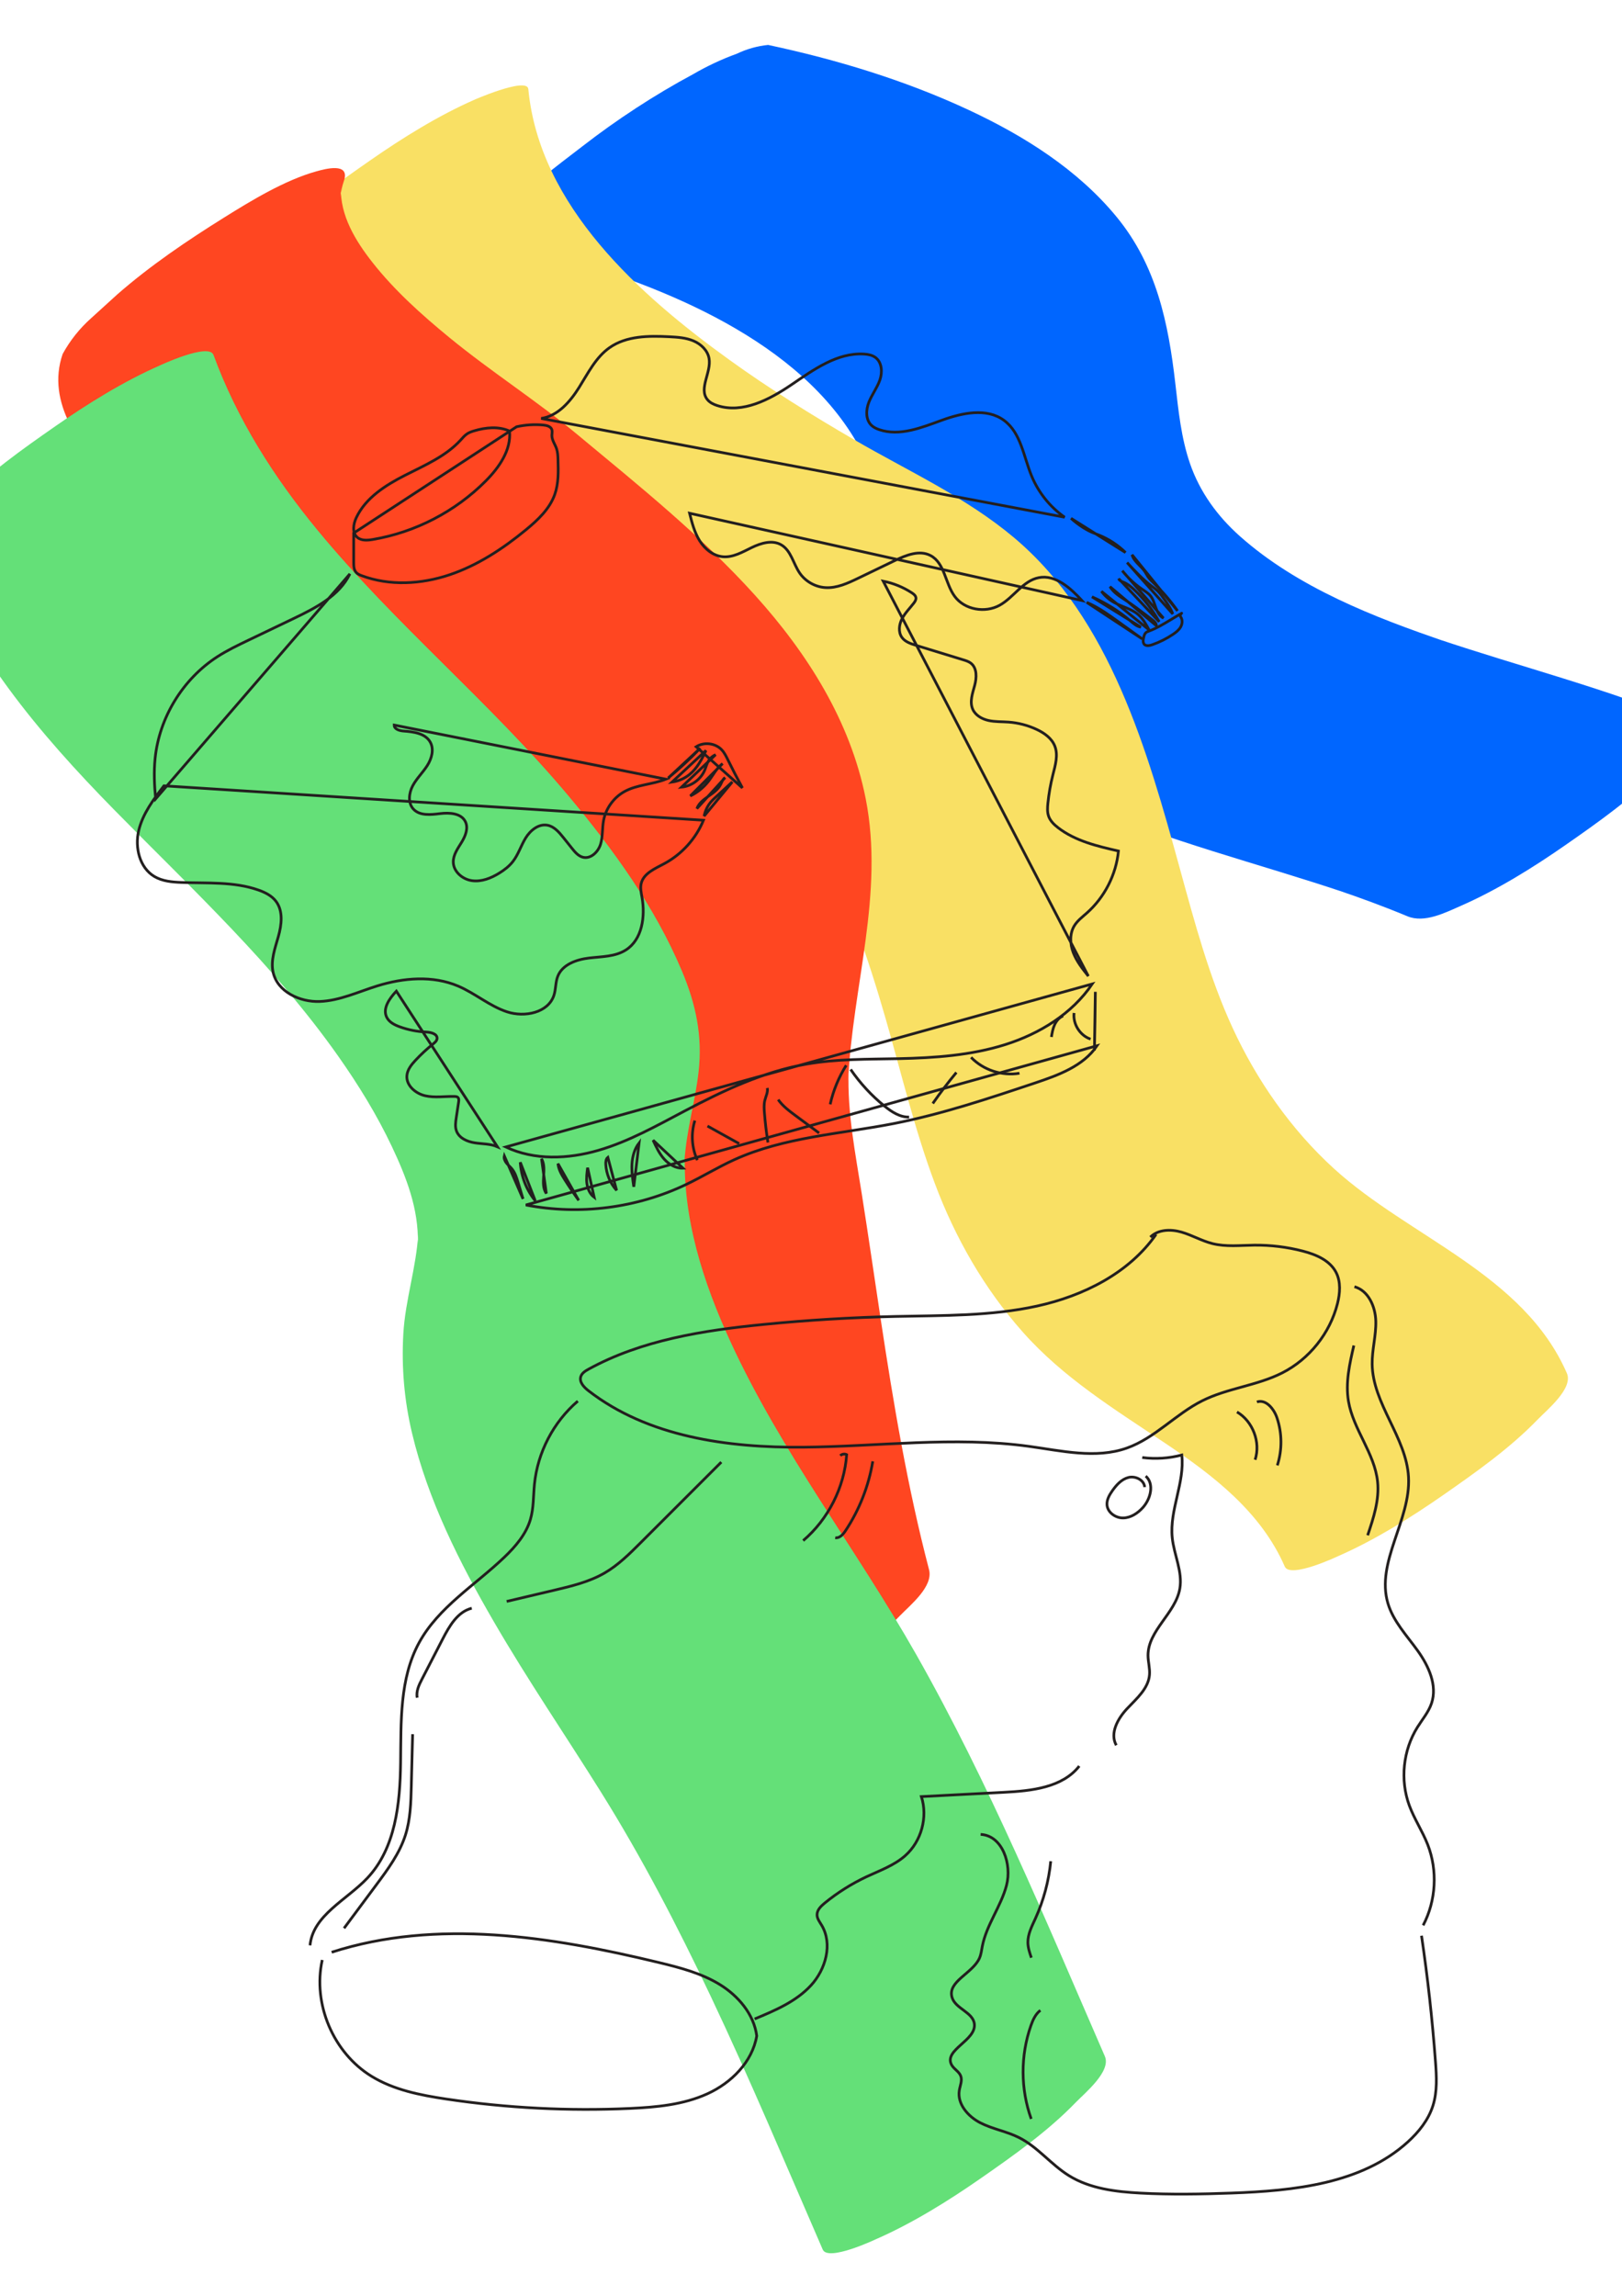 <?xml version="1.0" encoding="UTF-8" standalone="no"?>
<svg width="595px" height="842px" viewBox="0 0 595 842" version="1.1" xmlns="http://www.w3.org/2000/svg" xmlns:xlink="http://www.w3.org/1999/xlink" xmlns:sketch="http://www.bohemiancoding.com/sketch/ns">
    <!-- Generator: Sketch 3.3.3 (12072) - http://www.bohemiancoding.com/sketch -->
    <title>coatandhat copy</title>
    <desc>Created with Sketch.</desc>
    <defs></defs>
    <g id="pictures" stroke="none" stroke-width="1" fill="none" fill-rule="evenodd" sketch:type="MSPage">
        <g id="coatandhat-copy" sketch:type="MSArtboardGroup">
            <g id="Imported-Layers" sketch:type="MSLayerGroup" transform="translate(-26, 16)">
                <path d="M211.34,73.741 C225.313,76.72 239.115,80.427 252.66,84.978 C251.483,84.581 250.306,84.184 249.128,83.787 C290.438,97.852 337.757,122.197 349.154,168.15 C354.255,188.716 352.352,211.62 361.539,231.047 C372.859,254.984 399.998,268.785 423.123,278.87 C454.376,292.5 487.636,300.679 519.878,311.526 C518.701,311.129 517.524,310.732 516.347,310.335 C525.094,313.306 533.763,316.484 542.292,320.038 C548.565,322.651 556.276,318.667 561.923,316.192 C575.247,310.355 588.488,302.116 600.368,293.839 C612.446,285.424 624.844,276.685 635.104,266.073 C636.55,264.577 649.78,250.823 645.784,249.158 C615.679,236.615 583.969,228.63 553.113,218.237 C554.29,218.634 555.467,219.031 556.644,219.428 C530.129,210.412 501.966,199.479 480.761,180.589 C472.573,173.295 466.12,164.414 462.53,154.005 C459.278,144.581 458.286,134.585 457.157,124.737 C454.596,102.397 450.25,81.398 435.649,63.6 C421.37,46.196 401.673,33.823 381.472,24.39 C358.07,13.462 332.996,5.858 307.77,0.48 C303.771,0.889 299.967,1.956 296.355,3.68 C290.755,5.712 285.372,8.233 280.207,11.243 C266.183,18.757 252.257,27.874 239.695,37.62 C230.023,45.125 218.783,52.967 211.68,63.047 C210.444,64.974 209.21,66.901 207.975,68.827 C206.632,72.153 207.754,73.791 211.34,73.741" id="Fill-1" fill="#0066FF" sketch:type="MSShapeGroup"></path>
                <path d="M116.313,87.549 C119.947,125.865 150.068,155.958 178.843,178.44 C193.632,189.996 209.352,200.32 225.429,209.986 C243.606,220.915 262.875,230.114 280.589,241.788 C300.443,254.872 315.157,272.19 326.264,293.128 C337.041,313.444 344.459,335.352 350.821,357.389 C356.67,377.648 361.511,398.265 368.926,418.036 C376.42,438.016 387,456.521 401.186,472.52 C416.086,489.325 434.828,500.818 453.309,513.205 C470.993,525.056 488.555,538.473 497.294,558.526 C499.275,563.071 516.915,554.685 516.926,554.68 C530.249,548.843 543.49,540.604 555.37,532.328 C567.449,523.912 579.847,515.173 590.106,504.561 C593.404,501.15 603.197,493.178 600.787,487.646 C584.911,451.221 543.029,437.818 515.333,412.577 C499.601,398.24 487.043,380.248 478.153,360.966 C469.514,342.231 464.217,322.21 458.761,302.383 C446.961,259.496 433.334,210.873 397.898,181.111 C380.353,166.374 359.224,156.794 339.535,145.37 C323.796,136.237 308.315,126.62 293.55,115.97 C260.705,92.28 223.883,59.659 219.806,16.67 C219.357,11.936 198.414,21.286 200.174,20.515 C186.851,26.352 173.61,34.592 161.73,42.868 C149.652,51.283 137.254,60.022 126.994,70.634 C122.667,75.11 115.666,80.72 116.313,87.549" id="Fill-2" fill="#F9E064" sketch:type="MSShapeGroup"></path>
                <path d="M48.983,113.825 C42.785,131.741 55.753,148.446 67.427,160.554 C81.784,175.444 98.602,187.814 115.297,199.921 C131.641,211.773 147.128,224.615 162.437,237.781 C182.147,254.731 201.332,272.797 216.32,294.171 C233.94,319.301 243.483,348.051 242.23,378.86 C242.285,377.62 242.341,376.379 242.396,375.138 C240.727,407.229 230.052,438.633 235.044,470.979 C240.283,504.923 245.184,538.981 251.038,572.826 C254.39,592.209 258.326,611.487 263.306,630.522 C264.529,635.197 283.82,626.29 282.938,626.677 C296.26,620.839 309.502,612.6 321.382,604.324 C333.46,595.909 345.858,587.17 356.118,576.557 C359.913,572.632 368.428,565.869 366.799,559.643 C358.894,529.429 353.722,498.63 349.063,467.775 C346.761,452.528 344.561,437.266 342.157,422.035 C339.774,406.943 336.791,392.201 337.292,376.845 C337.237,378.086 337.181,379.327 337.125,380.568 C338.681,345.721 350.478,311.939 343.556,276.872 C337.94,248.423 322.141,223.551 302.943,202.281 C283.364,180.587 260.496,162.224 238.08,143.6 C222.885,130.975 206.136,120.335 190.851,107.792 C180.717,99.477 170.785,90.595 162.65,80.266 C156.487,72.439 150.627,62.956 151.073,52.622 C151.018,53.862 150.963,55.103 150.908,56.344 C151.067,54.29 151.47,52.338 152.143,50.391 C154.584,43.335 145.104,45.996 142.05,46.843 C130.555,50.028 118.119,57.591 108.216,63.775 C94.583,72.289 81.087,81.416 68.981,92.015 C65.82,94.888 62.658,97.76 59.497,100.633 C55.219,104.434 51.714,108.832 48.983,113.825" id="Fill-3" fill="#FF4621" sketch:type="MSShapeGroup"></path>
                <path d="M0.819,185.044 C14.553,222.491 40.368,252.958 67.955,281.059 C96.532,310.168 126.497,337.878 150.103,371.396 C157.491,381.886 164.254,392.866 169.745,404.475 C175.043,415.673 179.611,427.414 179.272,439.981 C179.328,438.74 179.383,437.499 179.438,436.258 C178.763,448.728 174.66,460.703 173.952,473.201 C173.255,485.516 174.292,497.59 177.149,509.596 C183.002,534.192 194.62,557.166 207.252,578.907 C219.586,600.137 233.43,620.419 246.443,641.227 C261.492,665.289 274.594,690.55 286.739,716.183 C301.229,746.765 314.305,777.988 327.803,809.013 C329.781,813.559 347.427,805.171 347.434,805.168 C360.758,799.331 373.999,791.091 385.878,782.815 C397.957,774.4 410.355,765.661 420.615,755.049 C423.914,751.635 433.703,743.668 431.295,738.134 C409.657,688.396 388.932,638.145 362.148,590.875 C340.201,552.143 312.648,516.692 293.978,476.099 C283.904,454.194 276.225,430.42 277.278,406.045 C277.223,407.286 277.168,408.526 277.112,409.767 C277.754,398.669 281.019,388.089 282.262,377.096 C283.76,363.848 281.247,352.197 276.107,340.009 C266.201,316.516 250.965,295.521 234.684,276.067 C205.925,241.704 171.036,213.066 142.519,178.494 C126.533,159.112 112.991,137.83 104.312,114.165 C102.623,109.562 84.343,118.158 84.68,118.01 C71.357,123.848 58.116,132.087 46.236,140.363 C34.157,148.778 21.759,157.517 11.5,168.13 C8.014,171.735 -1.311,179.237 0.819,185.044" id="Fill-4" fill="#64E078" sketch:type="MSShapeGroup"></path>
                <path d="M199.91,142.016 C199.037,142.277 198.163,142.576 197.4,143.073 C196.443,143.695 195.708,144.595 194.936,145.435 C189.48,151.371 181.805,154.634 174.62,158.289 C167.434,161.944 160.138,166.557 156.701,173.85 C155.599,176.188 155.103,179.346 157.045,181.052 C158.539,182.364 160.788,182.186 162.749,181.855 C178.333,179.222 193.035,171.607 204.177,160.398 C209.106,155.439 213.582,149.047 212.912,142.087 C208.872,140.273 204.152,140.744 199.91,142.016 L199.91,142.016 Z M155.748,179.5 C155.748,183.093 155.747,186.686 155.747,190.278 C155.747,191.574 155.794,193.001 156.666,193.96 C157.193,194.542 157.948,194.856 158.684,195.13 C168.926,198.945 180.477,198.292 190.843,194.824 C201.207,191.356 210.503,185.233 218.944,178.29 C223.298,174.708 227.615,170.664 229.499,165.35 C230.934,161.303 230.82,156.895 230.688,152.604 C230.646,151.252 230.6,149.877 230.173,148.594 C229.618,146.928 228.425,145.417 228.448,143.661 C228.457,142.969 228.657,142.258 228.448,141.599 C228.061,140.383 226.553,139.994 225.281,139.878 C222.015,139.578 218.703,139.791 215.502,140.508 L155.748,179.5 Z M154.35,194.466 C150.442,202.54 141.774,206.974 133.686,210.85 C128.156,213.5 122.626,216.15 117.097,218.8 C113.189,220.673 109.27,222.552 105.636,224.911 C93.022,233.096 84.419,247.18 82.896,262.14 C82.393,267.074 82.62,272.055 83.092,276.992 L154.35,194.466 Z M170.609,249.912 C170.575,251.422 172.54,252.007 174.047,252.113 C177.725,252.373 182.024,252.949 183.827,256.165 C185.311,258.814 184.37,262.202 182.741,264.764 C181.112,267.327 178.851,269.466 177.417,272.143 C175.982,274.819 175.574,278.427 177.606,280.683 C179.926,283.259 183.992,282.812 187.433,282.389 C190.875,281.965 195.164,282.215 196.704,285.322 C197.894,287.72 196.74,290.599 195.342,292.883 C193.943,295.167 192.228,297.501 192.279,300.178 C192.347,303.695 195.683,306.518 199.168,306.987 C202.653,307.456 206.139,306.066 209.132,304.219 C211.01,303.061 212.79,301.693 214.144,299.951 C216.153,297.366 217.106,294.122 218.82,291.332 C220.536,288.543 223.553,286.064 226.777,286.64 C229.289,287.088 231.104,289.221 232.696,291.216 C233.738,292.521 234.78,293.827 235.823,295.133 C236.929,296.519 238.165,297.991 239.892,298.4 C242.74,299.074 245.423,296.446 246.292,293.651 C247.161,290.855 246.867,287.835 247.397,284.956 C248.216,280.507 251.113,276.485 255.073,274.299 C259.711,271.738 265.338,271.728 270.257,269.76 L170.609,249.912 Z M284.054,284.814 C281.291,291.561 276.118,297.292 269.689,300.731 C266.26,302.565 262.02,304.313 261.185,308.111 C260.827,309.739 261.212,311.425 261.503,313.067 C262.749,320.112 261.615,328.553 255.582,332.399 C251.66,334.9 246.705,334.804 242.086,335.354 C237.467,335.904 232.324,337.7 230.613,342.025 C229.736,344.241 229.94,346.751 229.202,349.018 C227.108,355.454 218.423,357.204 211.995,355.083 C205.567,352.961 200.29,348.286 194.06,345.64 C184.762,341.689 174.027,342.581 164.379,345.581 C157.399,347.751 150.594,351.005 143.29,351.287 C135.984,351.57 127.765,347.704 126.185,340.566 C125.218,336.198 126.907,331.745 128.113,327.436 C129.318,323.127 129.928,318.095 127.221,314.532 C125.666,312.486 123.25,311.282 120.827,310.427 C111.843,307.253 102.034,307.992 92.513,307.632 C89.108,307.504 85.572,307.188 82.64,305.454 C77.182,302.224 75.422,294.819 76.873,288.645 C78.323,282.471 82.275,277.231 86.13,272.195 L284.054,284.814 Z M224.525,137.463 C230.639,136.562 235.14,131.343 238.422,126.107 C241.703,120.871 244.55,115.055 249.604,111.501 C255.817,107.132 264.006,107.114 271.591,107.501 C274.572,107.653 277.617,107.856 280.368,109.015 C283.118,110.173 285.566,112.476 286.095,115.413 C287.021,120.536 282.214,126.472 285.479,130.527 C286.385,131.654 287.755,132.306 289.132,132.748 C298.449,135.74 308.288,130.557 316.383,125.059 C324.48,119.561 333.129,113.271 342.899,113.847 C344.383,113.934 345.917,114.209 347.115,115.087 C349.554,116.875 349.755,120.533 348.758,123.386 C347.76,126.24 345.851,128.695 344.733,131.504 C343.614,134.313 343.485,137.905 345.677,139.987 C346.474,140.745 347.498,141.22 348.54,141.574 C356.033,144.116 364.088,140.811 371.526,138.113 C378.964,135.415 387.899,133.48 394.283,138.155 C400.517,142.719 401.478,151.43 404.428,158.572 C406.926,164.621 411.183,169.931 416.544,173.685 L224.525,137.463 Z M278.959,172.228 C279.837,175.703 280.74,179.241 282.631,182.285 C284.523,185.33 287.596,187.857 291.166,188.176 C294.909,188.509 298.382,186.449 301.764,184.811 C305.147,183.173 309.272,181.931 312.537,183.79 C316.178,185.863 316.971,190.688 319.338,194.144 C321.446,197.222 325.013,199.253 328.735,199.496 C332.968,199.773 337.008,197.887 340.829,196.046 C345.292,193.896 349.755,191.745 354.218,189.595 C358.355,187.602 363.273,185.605 367.339,187.739 C372.59,190.496 372.703,197.996 376.24,202.756 C379.878,207.653 387.356,208.923 392.696,205.974 C397.892,203.105 401.265,196.949 407.097,195.846 C413.231,194.686 418.65,199.671 422.903,204.242 L278.959,172.228 Z M271.087,269.356 C275.237,265.94 279.181,262.273 282.89,258.384 L271.087,269.356 Z M284.296,283.288 C284.683,281.26 285.641,279.344 287.03,277.816 C287.491,277.308 287.998,276.844 288.503,276.38 C290.549,274.507 292.593,272.633 294.638,270.759 L284.296,283.288 Z M272.515,270.829 C274.853,270.499 277.097,269.523 278.933,268.038 C281.724,265.779 283.461,262.492 284.973,259.235 L272.515,270.829 Z M281.64,280.546 C283.051,276.632 288.367,275.491 290.305,271.811 C290.794,270.884 291.096,269.767 291.979,269.205 L281.64,280.546 Z M276.008,272.679 C279.67,272.329 283.053,269.857 284.5,266.475 C285.017,265.266 285.308,263.948 286.025,262.845 C286.618,261.932 287.492,261.205 288.497,260.788 L276.008,272.679 Z M279.225,275.916 C281.864,274.646 284.198,272.746 285.977,270.419 C287.634,268.251 288.865,265.672 291.066,264.06 L279.225,275.916 Z M418.891,174.096 C420.347,175.423 421.928,176.616 423.604,177.653 C424.575,178.253 425.579,178.802 426.627,179.253 C427.405,179.588 428.207,179.868 428.994,180.182 C432.672,181.647 436.052,183.855 438.871,186.634 L418.891,174.096 Z" id="Stroke-5" stroke="#231F1F" sketch:type="MSShapeGroup"></path>
                <path d="M424.637,204.912 C428.778,206.66 432.466,209.306 436.117,211.93 C439.069,214.053 442.022,216.176 444.975,218.299 L424.637,204.912 Z M441.272,187.465 C441.972,189.988 444.535,191.478 445.985,193.658 C446.383,194.256 446.696,194.907 447.099,195.502 C447.736,196.442 448.579,197.219 449.396,198.008 C452.56,201.065 455.432,204.424 457.96,208.025 L441.272,187.465 Z M426.563,202.877 C431.666,205.123 436.44,208.114 440.687,211.726 C441.832,212.699 443.023,213.759 444.503,214.011 L426.563,202.877 Z M439.444,190.309 C442.238,193.325 445.049,196.359 448.316,198.855 C449.128,199.475 449.969,200.063 450.705,200.77 C451.641,201.67 452.389,202.744 453.129,203.811 C454.309,205.507 455.501,207.228 456.216,209.166 L439.444,190.309 Z M430.046,200.861 C431.265,202.513 432.836,203.904 434.623,204.914 C437.507,206.544 440.95,207.206 443.478,209.348 C445.252,210.851 446.402,212.944 447.5,214.994 L430.046,200.861 Z M437.684,193.313 C439.758,195.929 442.23,198.229 444.99,200.107 C446.101,200.864 447.282,201.573 448.114,202.629 C449.096,203.875 449.489,205.468 450.027,206.96 C450.566,208.452 451.368,209.985 452.791,210.686 L437.684,193.313 Z M436.394,196.246 C436.591,196.955 437.416,197.238 438.099,197.513 C439.675,198.147 441.003,199.268 442.238,200.435 C445.8,203.805 448.839,207.726 451.213,212.017 L436.394,196.246 Z M433.164,199.156 C434.545,201.417 436.929,202.829 439.141,204.289 C441.651,205.946 444.046,207.77 446.44,209.593 C447.163,210.143 447.886,210.694 448.609,211.245 C449.37,211.824 450.204,212.543 450.205,213.499 L433.164,199.156 Z M459.18,209.053 C457.874,209.837 456.569,210.622 455.265,211.406 C452.778,212.901 450.275,214.404 447.555,215.414 C447.094,215.585 446.611,215.753 446.265,216.101 C445.862,216.505 445.708,217.087 445.569,217.64 C445.333,218.58 445.147,219.717 445.837,220.399 C446.619,221.029 447.768,220.771 448.716,220.44 C451.392,219.504 453.946,218.223 456.297,216.639 C457.378,215.911 458.445,215.088 459.091,213.956 C459.737,212.824 459.874,211.315 459.113,210.257 C458.5,209.403 460.081,208.511 459.18,209.053 L459.18,209.053 Z M281.37,257.868 C284.252,256.016 288.436,256.502 290.766,259.014 C291.743,260.067 292.381,261.381 293.015,262.669 C294.72,266.135 296.494,269.566 298.334,272.962 L281.37,257.868 Z M349.988,197.144 C353.722,197.875 357.312,199.336 360.495,201.42 C361.169,201.861 361.883,202.421 361.989,203.22 C362.087,203.951 361.639,204.633 361.188,205.217 C359.725,207.108 357.987,208.817 356.888,210.94 C355.788,213.064 355.452,215.808 356.841,217.755 C358.007,219.39 360.068,220.076 361.988,220.665 C367.789,222.443 373.59,224.221 379.39,225.999 C380.35,226.293 381.333,226.599 382.129,227.211 C384.473,229.012 384.293,232.584 383.523,235.439 C382.753,238.294 381.633,241.384 382.819,244.092 C383.807,246.349 386.203,247.702 388.609,248.236 C391.014,248.771 393.51,248.644 395.967,248.824 C399.535,249.085 403.054,250.004 406.295,251.521 C409.067,252.819 411.778,254.724 412.914,257.568 C414.249,260.912 413.117,264.663 412.235,268.154 C411.369,271.581 410.753,275.072 410.395,278.588 C410.232,280.19 410.13,281.852 410.672,283.367 C411.291,285.093 412.676,286.428 414.127,287.549 C420.444,292.429 428.499,294.33 436.283,296.105 C435.431,304.762 431.212,313.043 424.71,318.821 C423.061,320.286 421.238,321.636 420.092,323.521 C418.32,326.441 418.494,330.218 419.722,333.406 C420.949,336.593 423.108,339.32 425.235,341.992 L349.988,197.144 Z M171.387,347.492 C168.909,350.143 166.251,353.795 167.844,357.056 C168.737,358.882 170.723,359.883 172.635,360.575 C175.745,361.7 179.027,362.35 182.332,362.494 C184.087,362.57 186.502,363.169 186.322,364.917 C186.235,365.746 185.52,366.347 184.869,366.869 C182.578,368.706 180.419,370.707 178.414,372.853 C176.913,374.46 175.431,376.304 175.257,378.496 C174.969,382.101 178.422,385.044 181.946,385.858 C185.47,386.672 189.147,386.029 192.763,386.118 C193.165,386.128 193.599,386.16 193.905,386.421 C194.377,386.823 194.325,387.553 194.233,388.166 C193.943,390.077 193.655,391.988 193.366,393.899 C193.118,395.534 192.879,397.254 193.458,398.804 C194.439,401.433 197.434,402.71 200.208,403.136 C202.982,403.561 205.898,403.445 208.471,404.567 L171.387,347.492 Z M211.538,404.655 C222.019,409.624 234.412,409.11 245.549,405.867 C256.686,402.624 266.888,396.861 277.149,391.451 C291.33,383.974 306.054,377.011 321.847,374.251 C332.981,372.304 344.361,372.498 355.662,372.257 C368.86,371.975 382.201,371.062 394.79,367.087 C407.379,363.113 419.28,355.802 426.671,344.863 L211.538,404.655 Z M211.004,407.932 C210.78,408.838 211.191,409.791 211.769,410.523 C212.348,411.255 213.091,411.841 213.695,412.552 C214.927,414.003 215.507,415.882 216.057,417.704 C216.66,419.7 217.263,421.696 217.866,423.693 L211.004,407.932 Z M427.808,347.748 C427.732,354.917 427.619,362.086 427.47,369.255 L427.808,347.748 Z M218.902,425.923 C238.658,429.749 259.622,427.057 277.77,418.363 C283.71,415.518 289.343,412.057 295.336,409.329 C313.628,401.004 334.235,399.903 353.957,396.039 C371.558,392.59 388.624,386.884 405.632,381.194 C414.193,378.33 423.369,375.013 428.417,367.53 L218.902,425.923 Z M216.853,410.259 C217.151,415.383 219.102,420.398 222.346,424.376 L216.853,410.259 Z M226.408,421.704 C223.92,418.12 226.832,412.756 224.653,408.976 L226.408,421.704 Z M230.682,410.758 C230.88,412.877 232.003,414.785 233.137,416.587 C234.773,419.186 236.492,421.733 238.289,424.224 L230.682,410.758 Z M243.961,423.094 C242.398,421.933 241.554,420 241.295,418.07 C241.036,416.139 241.293,414.181 241.551,412.25 L243.961,423.094 Z M248.974,408.457 C248.259,409.043 248.167,410.092 248.215,411.016 C248.399,414.523 249.828,417.952 252.188,420.552 L248.974,408.457 Z M258.493,419.246 C258.084,416.496 257.674,413.723 257.825,410.947 C257.977,408.171 258.733,405.356 260.44,403.162 L258.493,419.246 Z M265.57,402.162 C266.686,404.582 267.827,407.042 269.595,409.036 C271.364,411.03 273.884,412.528 276.548,412.434 L265.57,402.162 Z" id="Stroke-6" stroke="#231F1F" sketch:type="MSShapeGroup"></path>
                <path d="M281.811,409.472 C279.736,404.971 279.405,399.693 280.899,394.968 M285.519,396.967 C289.396,399.12 293.273,401.274 297.151,403.428 M307.71,403.007 C307.125,399.364 306.689,395.696 306.404,392.018 C306.289,390.545 306.202,389.045 306.544,387.609 C306.912,386.07 307.772,384.56 307.473,383.006 M311.459,387.274 C313.111,389.638 315.471,391.397 317.788,393.113 C320.681,395.255 323.573,397.397 326.466,399.539 M330.531,389.007 C331.663,383.95 333.663,379.088 336.416,374.697 M338.049,376.216 C341.519,381.276 345.727,385.829 350.5,389.685 C353.108,391.792 356.142,393.775 359.494,393.686 M368.173,388.696 C370.896,384.783 373.787,380.986 376.833,377.319 M382.215,371.784 C386.718,376.446 393.586,378.697 399.975,377.606 M411.688,364.308 C411.947,362.788 412.212,361.248 412.848,359.844 C413.484,358.439 414.544,357.16 415.978,356.593 M419.998,355.5 C419.516,359.561 422.18,363.78 426.054,365.09 M450.08,436.704 C440.119,450.953 423.414,459.261 406.433,462.988 C389.45,466.714 371.888,466.409 354.507,466.799 C338.346,467.161 322.198,468.138 306.111,469.728 C283.971,471.917 261.404,475.442 241.896,486.14 C240.701,486.796 239.42,487.598 239.033,488.905 C238.442,490.899 240.209,492.759 241.853,494.033 C263.7,510.97 292.891,514.979 320.533,514.752 C348.176,514.525 375.965,510.687 403.355,514.425 C415.378,516.065 427.918,519.111 439.358,515.068 C449.659,511.427 457.269,502.6 467.041,497.714 C476.295,493.086 487.074,492.198 496.305,487.524 C506.273,482.476 513.877,472.969 516.61,462.134 C517.571,458.324 517.91,454.108 516.1,450.62 C513.809,446.208 508.721,444.079 503.909,442.83 C498.111,441.326 492.113,440.592 486.124,440.654 C480.977,440.708 475.737,441.336 470.746,440.077 C466.827,439.088 463.272,436.979 459.387,435.863 C455.502,434.746 450.837,434.842 447.985,437.708 M522.848,455.899 C527.953,457.298 530.536,463.175 530.684,468.466 C530.833,473.758 529.277,478.98 529.351,484.273 C529.555,498.894 541.897,511.106 542.689,525.707 C543.548,541.551 530.604,556.862 535.145,572.066 C537.114,578.659 542.081,583.837 546.087,589.432 C550.093,595.027 553.323,602.114 551.144,608.641 C550.06,611.888 547.764,614.559 545.949,617.461 C540.671,625.903 539.542,636.809 542.979,646.153 C544.801,651.107 547.793,655.557 549.714,660.472 C553.426,669.976 552.805,681.078 548.055,690.108 M237.96,497.848 C229.025,505.491 223.197,516.667 222.044,528.369 C221.62,532.669 221.793,537.075 220.575,541.222 C218.975,546.676 215.117,551.169 211.01,555.098 C200.284,565.357 186.85,573.413 179.738,586.439 C172.538,599.628 173.132,615.482 172.949,630.508 C172.765,645.534 171.068,661.86 160.746,672.781 C153.133,680.838 140.773,686.408 139.733,697.444 M147.659,699.972 C186.231,687.541 228.207,694.222 267.602,703.723 C275.371,705.597 283.252,707.633 290.06,711.818 C296.868,716.004 302.56,722.721 303.596,730.646 C301.98,740.205 294.293,747.887 285.467,751.899 C276.642,755.912 266.751,756.815 257.067,757.257 C234.559,758.286 211.952,757.128 189.667,753.805 C180.156,752.386 170.459,750.483 162.265,745.448 C148.235,736.826 140.638,718.883 144.212,702.808 M302.829,724.437 C310.27,721.35 317.956,718.097 323.432,712.19 C328.909,706.283 331.54,696.924 327.382,690.025 C326.668,688.842 325.748,687.668 325.72,686.286 C325.685,684.494 327.149,683.064 328.539,681.931 C333.22,678.111 338.371,674.867 343.838,672.296 C348.747,669.987 354.016,668.151 358.073,664.551 C363.995,659.295 366.417,650.43 363.99,642.893 C374.097,642.368 384.204,641.843 394.311,641.317 C404.363,640.795 415.715,639.629 421.906,631.692 M385.729,656.758 C393.745,657.154 397.26,667.712 395.213,675.472 C393.166,683.233 387.864,689.91 386.34,697.79 C386.061,699.23 385.907,700.714 385.329,702.061 C382.885,707.75 373.444,710.641 375.242,716.565 C376.503,720.721 382.934,721.954 383.429,726.269 C384.125,732.338 372.28,735.695 375.01,741.16 C375.821,742.783 377.78,743.65 378.423,745.347 C379.063,747.034 378.184,748.871 377.897,750.653 C377.093,755.641 381.115,760.23 385.614,762.53 C390.113,764.83 395.245,765.662 399.763,767.923 C406.64,771.365 411.539,777.813 418.069,781.876 C425.807,786.692 435.238,787.818 444.34,788.302 C455.477,788.893 466.641,788.7 477.786,788.292 C500.689,787.454 525.434,784.949 542.416,769.56 C546.445,765.908 549.964,761.5 551.622,756.321 C553.297,751.093 552.976,745.46 552.568,739.984 C551.419,724.572 549.714,709.2 547.459,693.91 M290.599,520.216 C280.729,530.079 270.858,539.941 260.987,549.804 C256.926,553.863 252.803,557.968 247.839,560.855 C242.165,564.155 235.669,565.704 229.28,567.21 C223.473,568.579 217.667,569.948 211.86,571.318 M522.635,477.451 C521.073,484.174 519.503,491.112 520.658,497.917 C522.417,508.283 530.276,516.977 531.343,527.437 C532.024,534.11 529.846,540.707 527.698,547.062 M445.015,518.54 C449.848,519.169 454.803,518.854 459.518,517.616 C460.646,527.776 454.968,537.762 456.009,547.932 C456.657,554.251 459.884,560.404 458.788,566.661 C457.206,575.686 447.095,581.961 447.129,591.123 C447.138,593.507 447.87,595.867 447.671,598.243 C447.253,603.264 442.976,606.92 439.51,610.576 C436.044,614.232 433.017,619.682 435.493,624.069 M445.897,529.39 C445.721,526.768 442.51,525.21 439.962,525.85 C437.414,526.49 435.523,528.607 434.015,530.759 C432.939,532.296 431.933,534.051 432.082,535.921 C432.304,538.718 435.233,540.754 438.038,540.699 C440.842,540.643 443.389,538.951 445.259,536.86 C448.119,533.663 449.499,528.186 446.278,525.353 M334.25,517.855 C334.843,517.257 335.831,517.097 336.582,517.477 C335.711,529.54 329.831,541.165 320.63,549.015 M332.381,547.945 C333.945,548.224 335.233,546.774 336.113,545.451 C341.212,537.783 344.661,529.023 346.157,519.936" id="Stroke-7" stroke="#231F1F" sketch:type="MSShapeGroup"></path>
                <path d="M479.766,501.831 C485.587,505.254 488.501,512.938 486.413,519.359 M487.072,498.159 C490.367,497.048 493.308,500.657 494.424,503.95 C496.328,509.56 496.377,515.781 494.563,521.42 M199.055,573.809 C193.886,575.091 190.86,580.306 188.418,585.039 C185.881,589.958 183.345,594.876 180.807,599.794 C179.709,601.924 178.577,604.264 179.041,606.616 M177.36,620.002 C177.199,626.356 177.039,632.709 176.88,639.063 C176.728,645.079 176.561,651.19 174.745,656.928 C172.596,663.72 168.272,669.575 164.02,675.292 C160.083,680.586 156.146,685.88 152.208,691.174 M411.445,666.599 C410.738,673.853 408.826,680.987 405.81,687.622 C404.528,690.443 403.015,693.315 403.058,696.413 C403.085,698.325 403.709,700.171 404.327,701.981 M407.642,721.281 C405.849,722.639 404.89,724.812 404.147,726.935 C400.309,737.893 400.358,750.17 404.282,761.097" id="Stroke-8" stroke="#231F1F" sketch:type="MSShapeGroup"></path>
            </g>
        </g>
    </g>
</svg>